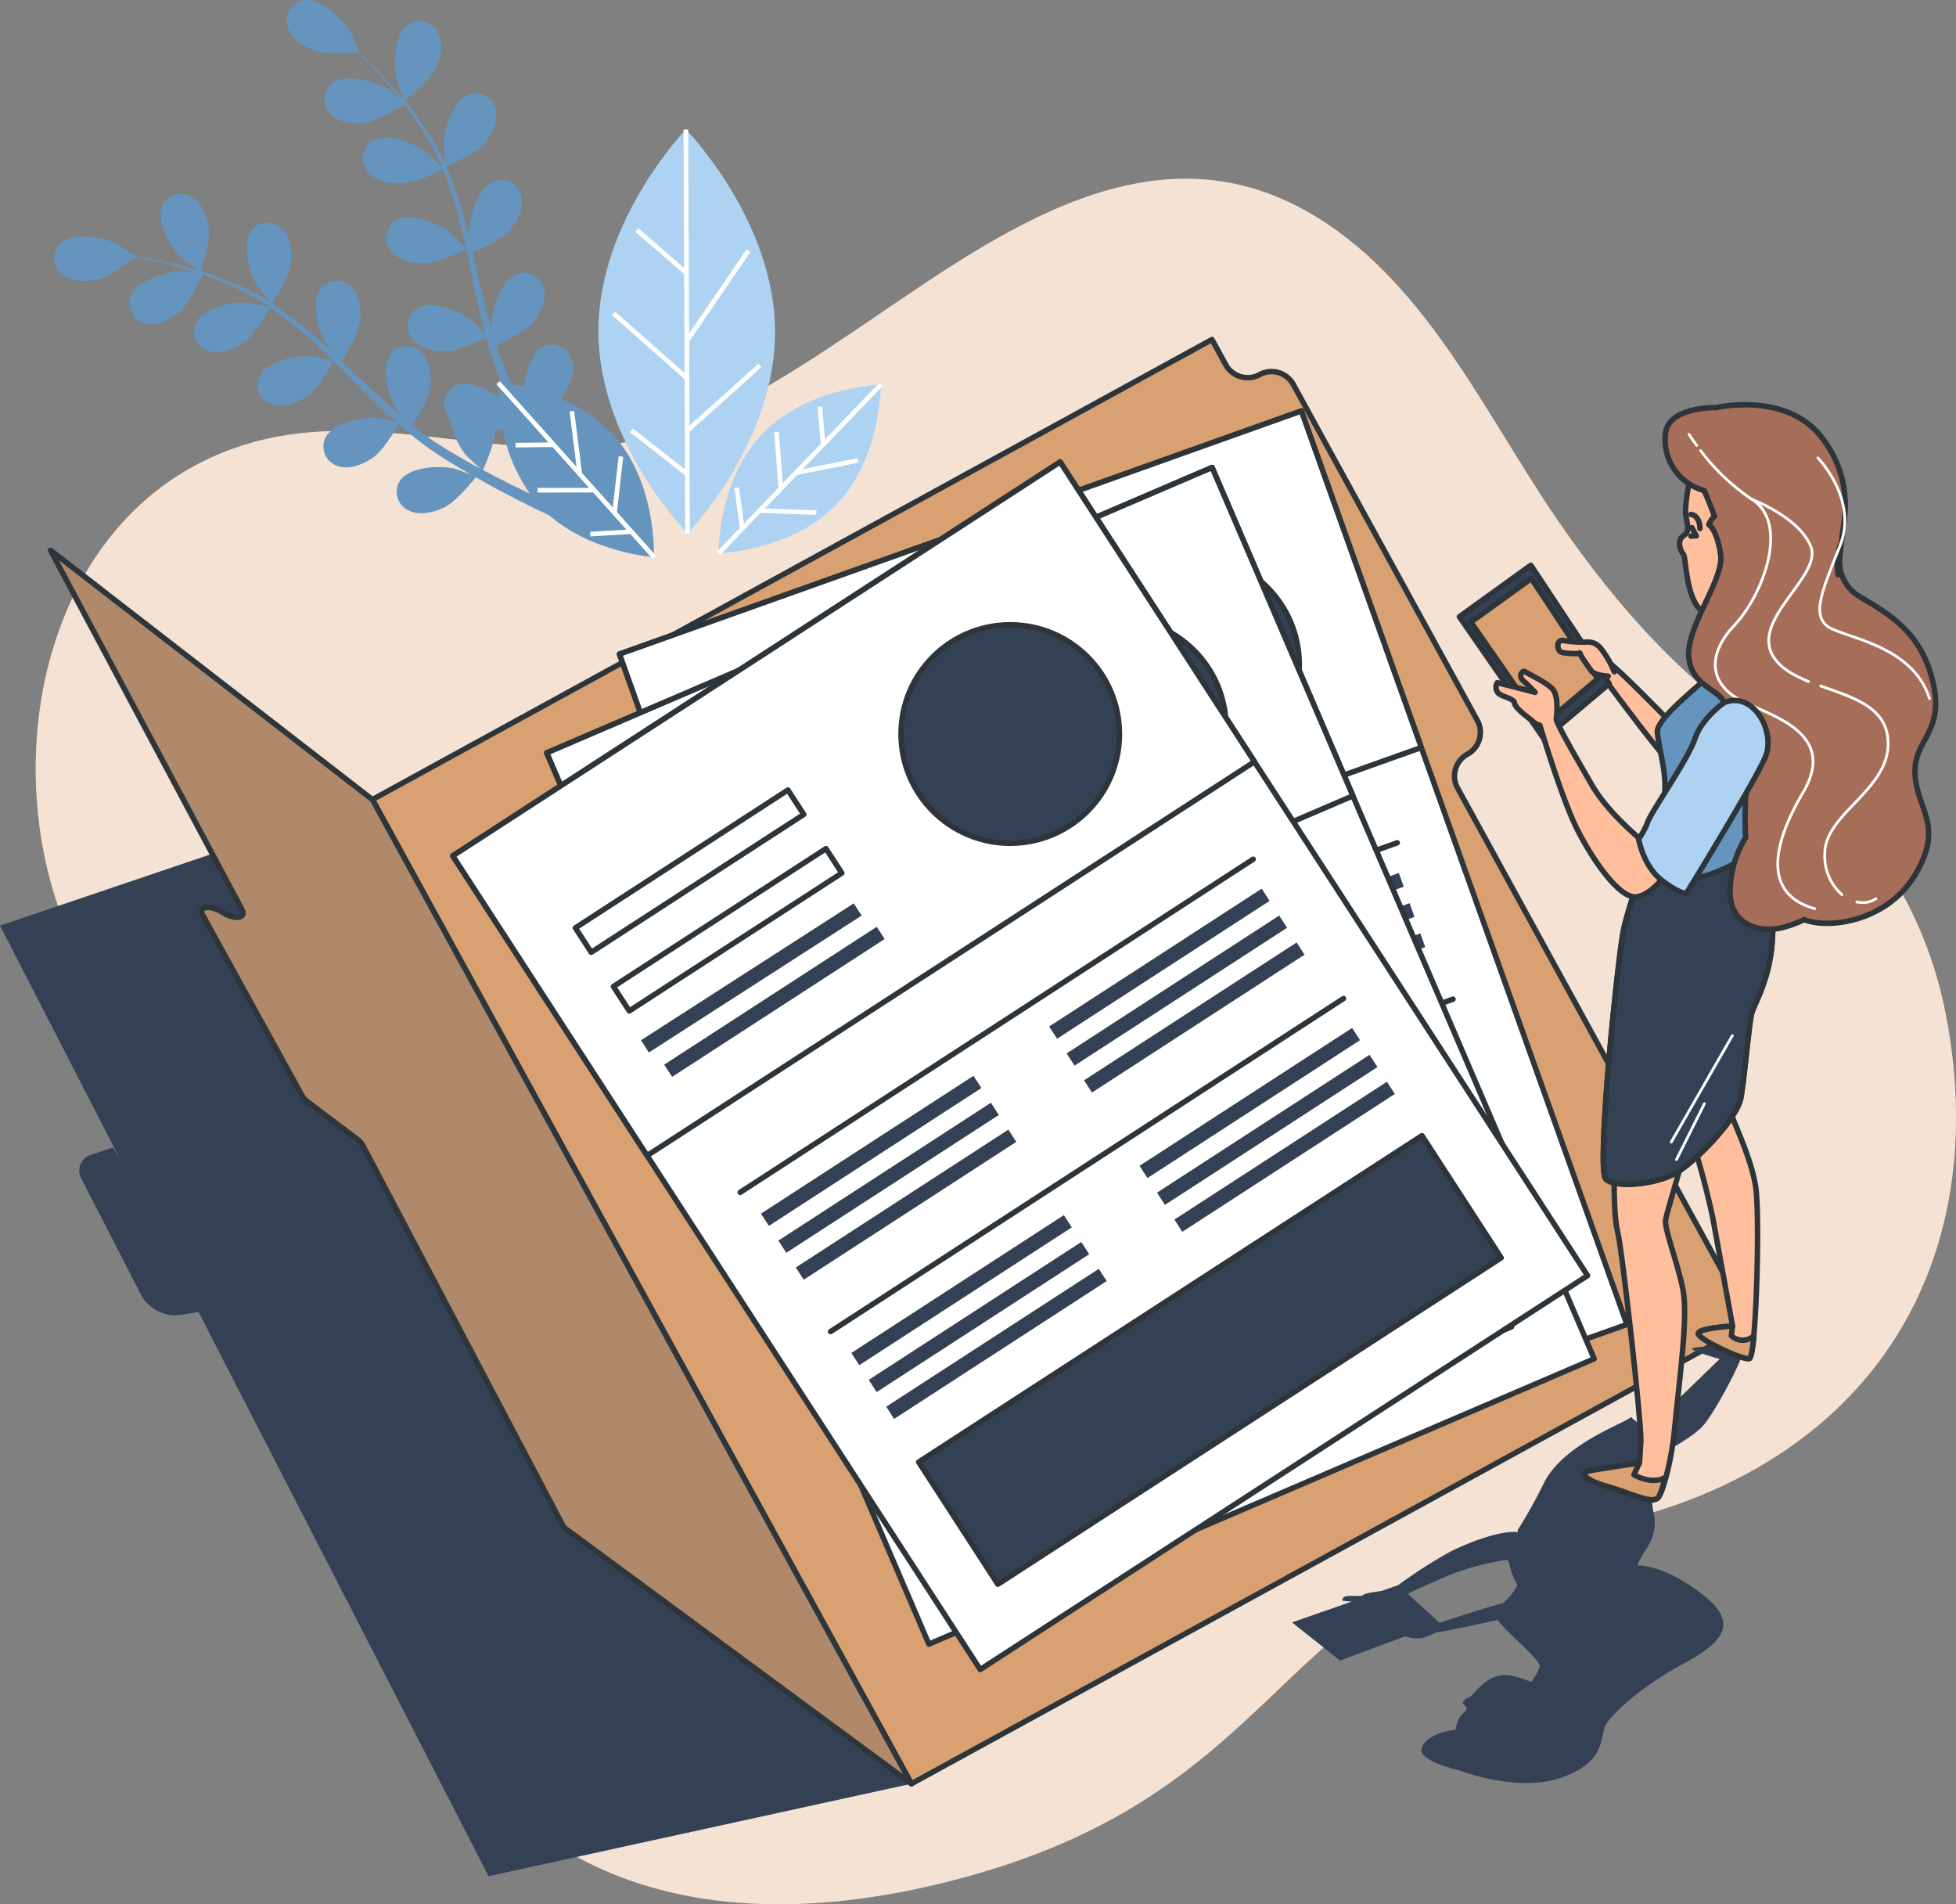 <svg xmlns="http://www.w3.org/2000/svg" width="358.058" height="348.513" viewBox="0 0 358.058 348.513">
  <rect x="0" y="0" width="358.058" height="348.513" fill="#808080" stroke="none"/>
  <g id="Grupo_59417" data-name="Grupo 59417" transform="translate(-63.421 -1204.116)">
    <g id="freepik--background-simple--inject-279" transform="translate(69.956 1236.827)">
      <path id="Trazado_103657" data-name="Trazado 103657" d="M349.252,1305.135c-13.13-19.368-24.024-43.591-45.256-55.562-30.2-17.024-59.223,6.122-83.67,22.458-12.84,8.574-26.509,17.5-42.067,19.99-22.251,3.562-44.85-6.288-66.911-.257-37.279,10.19-47.476,55.5-34.942,87.7,17.4,44.734,56.332,92.782,63.788,129.232s42.249,62.131,101.895,45.563,56.332-54.675,109.351-62.959,78.7-46.391,69.587-94.439c-4.482-23.651-19.012-41.006-37.908-54.94C369.6,1331.984,358.646,1318.986,349.252,1305.135Z" transform="translate(-71.31 -1243.603)" fill="#d9a171"/>
      <g id="Grupo_59416" data-name="Grupo 59416" opacity="0.7">
        <path id="Trazado_103658" data-name="Trazado 103658" d="M349.252,1305.135c-13.13-19.368-24.024-43.591-45.256-55.562-30.2-17.024-59.223,6.122-83.67,22.458-12.84,8.574-26.509,17.5-42.067,19.99-22.251,3.562-44.85-6.288-66.911-.257-37.279,10.19-47.476,55.5-34.942,87.7,17.4,44.734,56.332,92.782,63.788,129.232s42.249,62.131,101.895,45.563,56.332-54.675,109.351-62.959,78.7-46.391,69.587-94.439c-4.482-23.651-19.012-41.006-37.908-54.94C369.6,1331.984,358.646,1318.986,349.252,1305.135Z" transform="translate(-71.31 -1243.603)" fill="#fff"/>
      </g>
    </g>
    <g id="freepik--Plants--inject-279" transform="translate(73.375 1204.116)">
      <path id="Trazado_103659" data-name="Trazado 103659" d="M152.462,1223.359s4.4-3.471,5.526-5.7c.961-1.9,1.657-4.581.663-6.627a3.771,3.771,0,0,0-5.343-1.69c-2.709,1.657-3,7.456-2.311,10.189C151.053,1219.772,152.42,1223.425,152.462,1223.359Z" transform="translate(-88.348 -1204.923)" fill="#6595bf"/>
      <path id="Trazado_103660" data-name="Trazado 103660" d="M102.925,1258.84c.174.166,3.314,2.435,3.314,2.377s1.781-5.318,1.483-7.8c-.249-2.113-1.152-4.739-3.09-5.874a3.777,3.777,0,0,0-5.213,1.167,3.883,3.883,0,0,0-.2.349C97.9,1251.964,100.821,1256.909,102.925,1258.84Z" transform="translate(-79.461 -1211.467)" fill="#6595bf"/>
      <path id="Trazado_103661" data-name="Trazado 103661" d="M211.664,1232.72s-16.1,16.618-16.013,37.055,16.336,36.889,16.336,36.889,16.1-16.618,16-37.03S211.664,1232.72,211.664,1232.72Z" transform="translate(-96.064 -1209.024)" fill="#aed3f2"/>
      <path id="Trazado_103662" data-name="Trazado 103662" d="M168.082,1277.069a6.139,6.139,0,0,0,.588-.737c1.168-1.773,2.17-4.357,1.417-6.478a3.778,3.778,0,0,0-4.743-2.458c-.124.04-.248.086-.368.138-2.187,1.036-3.264,4.54-3.5,7.406-.828-.2-1.657-.356-2.328-.464-.29-.654-.58-1.309-.878-1.963s-.538-1.367-.828-2.055c-.389-1.019-.737-2.087-1.085-3.156,1.276-.572,4.97-2.3,6.362-3.836s2.808-3.976,2.386-6.188a3.773,3.773,0,0,0-4.705-3.065c-3.057.9-4.854,6.371-4.912,9.212a10.021,10.021,0,0,0,.108,1.417c-.307-1.06-.621-2.1-.895-3.181-.787-3.057-1.491-6.2-2.212-9.336-.149-.655-.307-1.309-.464-1.964,1.077-.472,5.111-2.319,6.561-3.918s2.8-3.976,2.378-6.188a3.761,3.761,0,0,0-4.282-3.155,3.689,3.689,0,0,0-.423.089c-3.049.9-4.846,6.37-4.912,9.212,0,.108.058.828.133,1.657-.414-1.707-.828-3.4-1.334-5.062a66.376,66.376,0,0,0-3.007-8.384c.381-.166,5.153-2.228,6.76-4.01,1.425-1.582,2.808-3.985,2.386-6.2a3.777,3.777,0,0,0-4.317-3.147,3.887,3.887,0,0,0-.389.082c-3.057.911-4.854,6.37-4.912,9.22,0,.2.232,2.8.348,3.728v-.1a49.474,49.474,0,0,0-4.382-7.572,66.676,66.676,0,0,0-4.838-6.139c-1.582-1.831-3.148-3.4-4.548-4.788-.754-.746-1.466-1.408-2.137-2.021h.066c.058,0-1.491-3.554-1.607-3.769-1.433-2.485-5.642-6.387-8.756-5.708a3.78,3.78,0,0,0-2.643,4.97c.7,2.137,3.065,3.587,5.078,4.275s6.561.373,7.671.273c.688.646,1.408,1.35,2.187,2.146,1.359,1.417,2.883,3.015,4.424,4.871.414.5.828,1.044,1.251,1.566-.886-.737-2.121-1.723-2.253-1.806-2.4-1.533-7.944-3.073-10.4-1.036a3.777,3.777,0,0,0-.058,5.617c1.6,1.574,4.366,1.765,6.47,1.458s6.122-2.775,6.967-3.314c.911,1.176,1.822,2.4,2.692,3.736a48.443,48.443,0,0,1,4.142,7.563c.066.157.116.323.174.472-.373-.439-2.609-2.7-2.792-2.842-2.22-1.781-7.555-3.918-10.214-2.162a3.769,3.769,0,0,0-.935,5.248,3.892,3.892,0,0,0,.256.327c1.417,1.74,4.142,2.237,6.271,2.154,2.485-.083,7.273-2.485,7.456-2.609a65.568,65.568,0,0,1,2.725,8.177c.547,2.054,1.019,4.142,1.475,6.279-.5-.563-2.585-2.659-2.75-2.8-2.22-1.781-7.555-3.918-10.223-2.162a3.781,3.781,0,0,0-.679,5.575c1.425,1.74,4.142,2.237,6.279,2.154,2.386-.083,7.025-2.394,7.456-2.593.207.961.414,1.922.613,2.891.654,3.148,1.292,6.313,2.013,9.411.257,1.077.538,2.129.828,3.181-.779-.828-2.228-2.278-2.361-2.386-2.22-1.789-7.563-3.927-10.223-2.17a3.769,3.769,0,0,0-.935,5.248,3.878,3.878,0,0,0,.256.327c1.417,1.748,4.142,2.237,6.271,2.162s6.072-1.938,7.174-2.485c.489,1.748,1,3.471,1.6,5.145.273.712.5,1.458.828,2.129l.456,1.069-.621-.058s0,1,.058,2.618c-2.344-1.657-5.724-3.107-7.92-2.1a3.778,3.778,0,0,0-1.712,5.061,3.985,3.985,0,0,0,.2.349,4.418,4.418,0,0,0,.489.671,14.661,14.661,0,0,0,3.032,6.751c.116.133,1.707,1.607,2.543,2.336-.828-.431-1.607-.828-2.436-1.334-1.193-.663-2.436-1.4-3.645-2.112l-1.93-1.234c-.638-.389-1.2-.828-1.814-1.259-.886-.638-1.765-1.334-2.643-2.038.746-1.176,2.883-4.664,3.2-6.7s.141-4.871-1.433-6.478a3.778,3.778,0,0,0-5.335-.282,3.939,3.939,0,0,0-.282.282c-2.046,2.485-.53,7.994.986,10.4.05.075.422.555.828,1.11-.828-.7-1.657-1.408-2.485-2.154-2.336-2.121-4.656-4.349-6.992-6.569l-1.425-1.35c.638-.986,2.982-4.747,3.314-6.876s.141-4.871-1.425-6.487a3.777,3.777,0,0,0-5.335-.282,3.965,3.965,0,0,0-.282.282c-2.046,2.485-.53,7.986.986,10.4.05.091.5.654,1,1.284-1.284-1.185-2.576-2.361-3.9-3.479a66.448,66.448,0,0,0-7.133-5.335c.224-.348,3.065-4.705,3.43-7.075.315-2.1.141-4.871-1.433-6.478a3.769,3.769,0,0,0-5.323-.286,3.887,3.887,0,0,0-.286.286c-2.054,2.485-.538,7.994.978,10.4.108.166,1.748,2.212,2.353,2.916l-.091-.058a48.864,48.864,0,0,0-7.828-3.9A67.766,67.766,0,0,0,99.589,1253c-2.336-.654-4.507-1.1-6.428-1.491-1.052-.2-2-.356-2.908-.505h.058c.041,0-3.206-2.146-3.43-2.253-2.543-1.267-8.218-2.212-10.446.066a3.78,3.78,0,0,0,.53,5.592c1.765,1.4,4.531,1.3,6.627.771s5.675-3.314,6.544-4.01c.928.166,1.922.356,3.015.588,1.914.422,4.068.92,6.37,1.657.621.19,1.276.414,1.914.613-1.152-.116-2.725-.265-2.883-.265-2.841.058-8.284,1.823-9.237,4.879a3.761,3.761,0,0,0,2.628,4.624,3.7,3.7,0,0,0,.413.089c2.212.431,4.623-.936,6.2-2.353s3.57-5.691,3.985-6.627a44.231,44.231,0,0,1,4.3,1.657,48.829,48.829,0,0,1,7.646,4.018c.141.091.273.207.414.3-.555-.157-3.67-.828-3.894-.828-2.833-.265-8.466.895-9.717,3.827a3.761,3.761,0,0,0,2.1,4.888,3.652,3.652,0,0,0,.389.132c2.154.671,4.7-.422,6.428-1.657,2-1.425,4.672-6.122,4.772-6.3a65.975,65.975,0,0,1,6.785,5.318c1.591,1.417,3.148,2.908,4.7,4.424-.729-.191-3.62-.828-3.836-.828-2.833-.265-8.466.895-9.717,3.827a3.778,3.778,0,0,0,2.118,4.9,3.625,3.625,0,0,0,.367.124c2.154.671,4.7-.422,6.428-1.657,1.947-1.392,4.531-5.873,4.755-6.255l2.1,2.071c2.278,2.27,4.556,4.556,6.876,6.743.828.754,1.657,1.475,2.436,2.2-1.1-.249-3.115-.671-3.314-.688-2.841-.257-8.466.9-9.726,3.836a3.769,3.769,0,0,0,2.112,4.894c.122.048.247.09.373.126,2.146.671,4.7-.422,6.428-1.657s3.993-4.97,4.614-6.023c1.367,1.185,2.75,2.336,4.142,3.4.621.447,1.226.944,1.847,1.342l1.831,1.226c1.276.828,2.485,1.532,3.678,2.237.6.365,1.185.688,1.781,1.036-1.077-.422-2.792-1.06-2.957-1.1-2.759-.688-8.508-.4-10.189,2.311a3.77,3.77,0,0,0,1.356,5.155,3.944,3.944,0,0,0,.367.188c2.021.994,4.705.3,6.627-.663,2.088-1.06,5.236-4.97,5.617-5.434,1.466.828,2.9,1.657,4.25,2.353,3.612,1.938,6.768,3.479,9.212,4.623,7.953,6.876,19.145,7.638,19.145,7.638s.588-13.4-7.3-22.226A27.625,27.625,0,0,0,168.082,1277.069Zm-14.191,13.064c.249-.547,2.154-4.8,2.286-7.207.439-.083.886-.174,1.317-.273a30.971,30.971,0,0,0,4.97,11.8c-1.45-.688-3.015-1.45-4.672-2.295Q155.879,1291.219,153.891,1290.133Z" transform="translate(-75.437 -1204.116)" fill="#6595bf"/>
      <path id="Trazado_103663" data-name="Trazado 103663" d="M251.9,1289.08s-13.412.414-21.622,8.939-8.1,21.945-8.1,21.945,13.412-.414,21.613-8.939S251.9,1289.08,251.9,1289.08Z" transform="translate(-100.617 -1218.694)" fill="#aed3f2"/>
      <path id="Trazado_103664" data-name="Trazado 103664" d="M212.849,1288.05l13.172-11.838-.563-.63-12.617,11.341-.066-15.525.075.05,11.134-16.287-.7-.48-10.513,15.375-.166-37.337h-.845l.108,25.349-8.384-7.257-.547.638,8.939,7.738.075,18.126-12.708-11.25-.555.638,13.271,11.739.066,16.5-9.552-7.5-.514.671,10.074,7.9.05,10.62h.845l-.083-18.59Z" transform="translate(-96.586 -1209.024)" fill="#fff"/>
      <path id="Trazado_103665" data-name="Trazado 103665" d="M196.322,1302.161l-.837-.1-1.06,9.378-5.658-6.321h.017l-1.441-11.349-.837.108,1.284,10.148-14.058-15.715-.63.563,9.543,10.662-6.039.074.008.845,6.776-.083,6.685,7.481-9.444.008v.845l10.2-.008,6.081,6.793-6.66.406.058.837,7.323-.439,4.051,4.531.63-.563-7.133-7.978Z" transform="translate(-92.195 -1218.562)" fill="#fff"/>
      <path id="Trazado_103666" data-name="Trazado 103666" d="M236.507,1305.572l11.217-2.27-.174-.828-10.024,2.03,14.613-15.185-.6-.588-9.916,10.306-.53-6.014-.837.074.588,6.752-6.959,7.224-.712-9.419-.845.066.77,10.173-6.321,6.569-.895-6.611-.845.108.994,7.282-4.217,4.374.6.58,7.423-7.7,10.181.389.033-.845-9.427-.356,5.882-6.114Z" transform="translate(-100.553 -1218.634)" fill="#fff"/>
    </g>
    <g id="freepik--Document--inject-279" transform="translate(63.421 1266.259)">
      <path id="Trazado_103667" data-name="Trazado 103667" d="M230.255,1560.882,131.591,1380.76l-68.17,23.071,22.11,42.995-1.4-2.4-4.142,1.375a3.018,3.018,0,0,0-1.723,4.241l10.9,21.2a7.174,7.174,0,0,0,7.572,3.8l3.024-.505,53.1,103.262Z" transform="translate(-63.421 -1296.568)" fill="#344154"/>
      <path id="Trazado_103668" data-name="Trazado 103668" d="M308.113,1285.55h0a4.565,4.565,0,0,1-6.188-1.806l-2.527-4.614-153.687,84.192,98.664,180.122,153.7-84.183L344.356,1361.2a4.557,4.557,0,0,1,1.806-6.18h0a4.557,4.557,0,0,0,1.808-6.185l0,0-33.675-61.476A4.556,4.556,0,0,0,308.113,1285.55Z" transform="translate(-77.541 -1279.13)" fill="#d9a171" stroke="#2e353a" stroke-linecap="round" stroke-linejoin="round" stroke-width="1"/>
      <rect id="Rectángulo_5560" data-name="Rectángulo 5560" width="132.513" height="177.487" transform="translate(113.398 57.561) rotate(-19.62)" fill="#fff" stroke="#2e353a" stroke-linecap="round" stroke-linejoin="round" stroke-width="1"/>
      <rect id="Rectángulo_5561" data-name="Rectángulo 5561" width="132.513" height="65.387" transform="translate(113.405 57.567) rotate(-19.62)" fill="#fff" stroke="#2e353a" stroke-linecap="round" stroke-linejoin="round" stroke-width="1"/>
      <circle id="Elipse_4030" data-name="Elipse 4030" cx="19.99" cy="19.99" r="19.99" transform="translate(197.86 39.482)" fill="#344154" stroke="#2e353a" stroke-linecap="round" stroke-linejoin="round" stroke-width="1"/>
      <path id="Trazado_103669" data-name="Trazado 103669" d="M330.857,1369.136a19.947,19.947,0,0,0,12.07-11.987c-3.471-7.771-11.954-11.821-19.592-9.113s-11.639,11.233-9.411,19.443A19.958,19.958,0,0,0,330.857,1369.136Z" transform="translate(-106.299 -1290.809)" fill="#fff" stroke="#2e353a" stroke-linecap="round" stroke-linejoin="round" stroke-width="1"/>
      <circle id="Elipse_4031" data-name="Elipse 4031" cx="10.131" cy="10.131" r="10.131" transform="matrix(0.749, -0.662, 0.662, 0.749, 202.21, 54.875)" fill="#fff" stroke="#2e353a" stroke-linecap="round" stroke-linejoin="round" stroke-width="1"/>
      <rect id="Rectángulo_5562" data-name="Rectángulo 5562" width="46.375" height="5.327" transform="translate(132.195 75.576) rotate(-19.62)" fill="#fff" stroke="#2e353a" stroke-linecap="round" stroke-linejoin="round" stroke-width="1"/>
      <rect id="Rectángulo_5563" data-name="Rectángulo 5563" width="46.375" height="5.327" transform="translate(136.498 87.632) rotate(-19.62)" fill="#fff" stroke="#2e353a" stroke-linecap="round" stroke-linejoin="round" stroke-width="1"/>
      <rect id="Rectángulo_5564" data-name="Rectángulo 5564" width="46.375" height="2.667" transform="translate(140.069 97.665) rotate(-19.62)" fill="#344154"/>
      <rect id="Rectángulo_5565" data-name="Rectángulo 5565" width="46.375" height="2.667" transform="translate(142.218 103.694) rotate(-19.62)" fill="#344154"/>
      <rect id="Rectángulo_5566" data-name="Rectángulo 5566" width="46.375" height="2.667" transform="translate(153.136 134.322) rotate(-19.62)" fill="#344154"/>
      <rect id="Rectángulo_5567" data-name="Rectángulo 5567" width="46.375" height="2.667" transform="translate(155.101 139.85) rotate(-19.62)" fill="#344154"/>
      <rect id="Rectángulo_5568" data-name="Rectángulo 5568" width="46.375" height="2.667" transform="translate(157.073 145.37) rotate(-19.62)" fill="#344154"/>
      <rect id="Rectángulo_5569" data-name="Rectángulo 5569" width="46.375" height="2.667" transform="translate(212.382 113.199) rotate(-19.62)" fill="#344154"/>
      <rect id="Rectángulo_5570" data-name="Rectángulo 5570" width="46.375" height="2.667" transform="translate(214.355 118.727) rotate(-19.62)" fill="#344154"/>
      <rect id="Rectángulo_5571" data-name="Rectángulo 5571" width="46.375" height="2.667" transform="translate(216.32 124.25) rotate(-19.62)" fill="#344154"/>
      <line id="Línea_248" data-name="Línea 248" y1="37.577" x2="105.449" transform="translate(150.332 92.103)" fill="none" stroke="#2e353a" stroke-linecap="round" stroke-linejoin="round" stroke-width="1"/>
      <rect id="Rectángulo_5572" data-name="Rectángulo 5572" width="46.375" height="2.667" transform="translate(163.339 162.941) rotate(-19.62)" fill="#344154"/>
      <rect id="Rectángulo_5573" data-name="Rectángulo 5573" width="46.375" height="2.667" transform="translate(165.304 168.472) rotate(-19.62)" fill="#344154"/>
      <rect id="Rectángulo_5574" data-name="Rectángulo 5574" width="46.375" height="2.667" transform="translate(167.277 173.993) rotate(-19.62)" fill="#344154"/>
      <rect id="Rectángulo_5575" data-name="Rectángulo 5575" width="46.375" height="2.667" transform="translate(222.585 141.821) rotate(-19.62)" fill="#344154"/>
      <rect id="Rectángulo_5576" data-name="Rectángulo 5576" width="46.375" height="2.667" transform="translate(224.558 147.349) rotate(-19.62)" fill="#344154"/>
      <rect id="Rectángulo_5577" data-name="Rectángulo 5577" width="46.375" height="2.667" transform="translate(226.523 152.872) rotate(-19.62)" fill="#344154"/>
      <line id="Línea_249" data-name="Línea 249" y1="37.577" x2="105.449" transform="translate(160.53 120.725)" fill="none" stroke="#2e353a" stroke-linecap="round" stroke-linejoin="round" stroke-width="1"/>
      <rect id="Rectángulo_5578" data-name="Rectángulo 5578" width="109.814" height="26.65" transform="translate(170.703 185.211) rotate(-19.62)" fill="#344154" stroke="#2e353a" stroke-linecap="round" stroke-linejoin="round" stroke-width="1"/>
      <rect id="Rectángulo_5579" data-name="Rectángulo 5579" width="132.513" height="177.487" transform="translate(100.091 75.637) rotate(-23.21)" fill="#fff" stroke="#2e353a" stroke-linecap="round" stroke-linejoin="round" stroke-width="1"/>
      <rect id="Rectángulo_5580" data-name="Rectángulo 5580" width="132.513" height="65.387" transform="translate(100.098 75.64) rotate(-23.21)" fill="#fff" stroke="#2e353a" stroke-linecap="round" stroke-linejoin="round" stroke-width="1"/>
      <circle id="Elipse_4032" data-name="Elipse 4032" cx="19.99" cy="19.99" r="19.99" transform="translate(184.459 51.033)" fill="#344154" stroke="#2e353a" stroke-linecap="round" stroke-linejoin="round" stroke-width="1"/>
      <path id="Trazado_103670" data-name="Trazado 103670" d="M316.017,1382.543a19.948,19.948,0,0,0,11.291-12.724c-3.943-7.53-12.666-11.051-20.114-7.853s-10.91,11.938-8.176,19.99A19.964,19.964,0,0,0,316.017,1382.543Z" transform="translate(-103.687 -1293.141)" fill="#fff" stroke="#2e353a" stroke-linecap="round" stroke-linejoin="round" stroke-width="1"/>
      <circle id="Elipse_4033" data-name="Elipse 4033" cx="10.131" cy="10.131" r="10.131" transform="matrix(0.731, -0.682, 0.682, 0.731, 188.562, 66.865)" fill="#fff" stroke="#2e353a" stroke-linecap="round" stroke-linejoin="round" stroke-width="1"/>
      <rect id="Rectángulo_5581" data-name="Rectángulo 5581" width="46.375" height="5.327" transform="translate(119.976 92.446) rotate(-23.21)" fill="#fff" stroke="#2e353a" stroke-linecap="round" stroke-linejoin="round" stroke-width="1"/>
      <rect id="Rectángulo_5582" data-name="Rectángulo 5582" width="46.375" height="5.327" transform="translate(125.02 104.202) rotate(-23.21)" fill="#fff" stroke="#2e353a" stroke-linecap="round" stroke-linejoin="round" stroke-width="1"/>
      <rect id="Rectángulo_5583" data-name="Rectángulo 5583" width="46.375" height="2.667" transform="translate(129.224 113.996) rotate(-23.21)" fill="#344154"/>
      <rect id="Rectángulo_5584" data-name="Rectángulo 5584" width="46.375" height="2.667" transform="translate(131.744 119.876) rotate(-23.21)" fill="#344154"/>
      <rect id="Rectángulo_5585" data-name="Rectángulo 5585" width="46.375" height="2.667" transform="translate(144.562 149.76) rotate(-23.21)" fill="#344154"/>
      <rect id="Rectángulo_5586" data-name="Rectángulo 5586" width="46.375" height="2.667" transform="translate(146.873 155.147) rotate(-23.21)" fill="#344154"/>
      <rect id="Rectángulo_5587" data-name="Rectángulo 5587" width="46.375" height="2.667" transform="translate(149.177 160.547) rotate(-23.21)" fill="#344154"/>
      <rect id="Rectángulo_5588" data-name="Rectángulo 5588" width="46.375" height="2.667" transform="translate(202.365 124.982) rotate(-23.21)" fill="#344154"/>
      <rect id="Rectángulo_5589" data-name="Rectángulo 5589" width="46.375" height="2.667" transform="translate(204.672 130.362) rotate(-23.21)" fill="#344154"/>
      <rect id="Rectángulo_5590" data-name="Rectángulo 5590" width="46.375" height="2.667" transform="translate(206.992 135.758) rotate(-23.21)" fill="#344154"/>
      <line id="Línea_250" data-name="Línea 250" y1="44.113" x2="102.889" transform="translate(141.468 101.191)" fill="none" stroke="#2e353a" stroke-linecap="round" stroke-linejoin="round" stroke-width="1"/>
      <rect id="Rectángulo_5591" data-name="Rectángulo 5591" width="46.375" height="2.667" transform="translate(156.533 177.691) rotate(-23.21)" fill="#344154"/>
      <rect id="Rectángulo_5592" data-name="Rectángulo 5592" width="46.375" height="2.667" transform="translate(158.849 183.071) rotate(-23.21)" fill="#344154"/>
      <rect id="Rectángulo_5593" data-name="Rectángulo 5593" width="46.375" height="2.667" transform="translate(161.16 188.467) rotate(-23.21)" fill="#344154"/>
      <rect id="Rectángulo_5594" data-name="Rectángulo 5594" width="46.375" height="2.667" transform="translate(214.347 152.902) rotate(-23.21)" fill="#344154"/>
      <rect id="Rectángulo_5595" data-name="Rectángulo 5595" width="46.375" height="2.667" transform="translate(216.655 158.282) rotate(-23.21)" fill="#344154"/>
      <rect id="Rectángulo_5596" data-name="Rectángulo 5596" width="46.375" height="2.667" transform="translate(218.959 163.681) rotate(-23.21)" fill="#344154"/>
      <line id="Línea_251" data-name="Línea 251" y1="44.113" x2="102.889" transform="translate(153.439 129.116)" fill="none" stroke="#2e353a" stroke-linecap="round" stroke-linejoin="round" stroke-width="1"/>
      <rect id="Rectángulo_5597" data-name="Rectángulo 5597" width="109.814" height="26.65" transform="translate(165.28 199.453) rotate(-23.21)" fill="#344154" stroke="#2e353a" stroke-linecap="round" stroke-linejoin="round" stroke-width="1"/>
      <rect id="Rectángulo_5598" data-name="Rectángulo 5598" width="132.513" height="177.487" transform="matrix(0.839, -0.544, 0.544, 0.839, 82.882, 94.487)" fill="#fff" stroke="#2e353a" stroke-linecap="round" stroke-linejoin="round" stroke-width="1"/>
      <rect id="Rectángulo_5599" data-name="Rectángulo 5599" width="132.513" height="65.387" transform="matrix(0.839, -0.544, 0.544, 0.839, 82.887, 94.494)" fill="#fff" stroke="#2e353a" stroke-linecap="round" stroke-linejoin="round" stroke-width="1"/>
      <circle id="Elipse_4034" data-name="Elipse 4034" cx="19.99" cy="19.99" r="19.99" transform="translate(164.94 52.204)" fill="#344154" stroke="#2e353a" stroke-linecap="round" stroke-linejoin="round" stroke-width="1"/>
      <rect id="Rectángulo_5600" data-name="Rectángulo 5600" width="46.375" height="5.327" transform="matrix(0.839, -0.544, 0.544, 0.839, 105.328, 107.672)" fill="#fff" stroke="#2e353a" stroke-linecap="round" stroke-linejoin="round" stroke-width="1"/>
      <rect id="Rectángulo_5601" data-name="Rectángulo 5601" width="46.375" height="5.327" transform="matrix(0.839, -0.544, 0.544, 0.839, 112.291, 118.402)" fill="#fff" stroke="#2e353a" stroke-linecap="round" stroke-linejoin="round" stroke-width="1"/>
      <rect id="Rectángulo_5602" data-name="Rectángulo 5602" width="46.31" height="2.664" transform="matrix(0.841, -0.541, 0.541, 0.841, 117.343, 128.237)" fill="#344154"/>
      <rect id="Rectángulo_5603" data-name="Rectángulo 5603" width="46.375" height="2.667" transform="matrix(0.839, -0.544, 0.544, 0.839, 121.584, 132.704)" fill="#344154"/>
      <rect id="Rectángulo_5604" data-name="Rectángulo 5604" width="46.375" height="2.667" transform="matrix(0.839, -0.544, 0.544, 0.839, 139.294, 159.976)" fill="#344154"/>
      <rect id="Rectángulo_5605" data-name="Rectángulo 5605" width="46.375" height="2.667" transform="matrix(0.839, -0.544, 0.544, 0.839, 142.486, 164.902)" fill="#344154"/>
      <rect id="Rectángulo_5606" data-name="Rectángulo 5606" width="46.375" height="2.667" transform="matrix(0.839, -0.544, 0.544, 0.839, 145.678, 169.827)" fill="#344154"/>
      <rect id="Rectángulo_5607" data-name="Rectángulo 5607" width="46.375" height="2.667" transform="matrix(0.839, -0.544, 0.544, 0.839, 192.054, 125.724)" fill="#344154"/>
      <rect id="Rectángulo_5608" data-name="Rectángulo 5608" width="46.375" height="2.667" transform="matrix(0.839, -0.544, 0.544, 0.839, 195.253, 130.645)" fill="#344154"/>
      <rect id="Rectángulo_5609" data-name="Rectángulo 5609" width="46.375" height="2.667" transform="matrix(0.839, -0.544, 0.544, 0.839, 198.445, 135.571)" fill="#344154"/>
      <line id="Línea_252" data-name="Línea 252" y1="60.963" x2="93.892" transform="translate(135.504 95.11)" fill="none" stroke="#2e353a" stroke-linecap="round" stroke-linejoin="round" stroke-width="1"/>
      <rect id="Rectángulo_5610" data-name="Rectángulo 5610" width="46.375" height="2.667" transform="matrix(0.839, -0.544, 0.544, 0.839, 155.841, 185.471)" fill="#344154"/>
      <rect id="Rectángulo_5611" data-name="Rectángulo 5611" width="46.375" height="2.667" transform="matrix(0.839, -0.544, 0.544, 0.839, 159.028, 190.389)" fill="#344154"/>
      <rect id="Rectángulo_5612" data-name="Rectángulo 5612" width="46.375" height="2.667" transform="matrix(0.839, -0.544, 0.544, 0.839, 162.228, 195.302)" fill="#344154"/>
      <rect id="Rectángulo_5613" data-name="Rectángulo 5613" width="46.375" height="2.667" transform="matrix(0.839, -0.544, 0.544, 0.839, 208.6, 151.219)" fill="#344154"/>
      <rect id="Rectángulo_5614" data-name="Rectángulo 5614" width="46.375" height="2.667" transform="matrix(0.839, -0.544, 0.544, 0.839, 211.795, 156.133)" fill="#344154"/>
      <rect id="Rectángulo_5615" data-name="Rectángulo 5615" width="46.375" height="2.667" transform="matrix(0.839, -0.544, 0.544, 0.839, 214.979, 161.059)" fill="#344154"/>
      <line id="Línea_253" data-name="Línea 253" y1="60.955" x2="93.892" transform="translate(152.047 120.6)" fill="none" stroke="#2e353a" stroke-linecap="round" stroke-linejoin="round" stroke-width="1"/>
      <rect id="Rectángulo_5616" data-name="Rectángulo 5616" width="109.814" height="26.65" transform="matrix(0.839, -0.544, 0.544, 0.839, 168.168, 205.435)" fill="#344154" stroke="#2e353a" stroke-linecap="round" stroke-linejoin="round" stroke-width="1"/>
      <path id="Trazado_103671" data-name="Trazado 103671" d="M133.508,1371.313,74.591,1325.7l35.058,65.768c.828,1.591-1.367,1.889-3.6.481h0c-2.262-1.417-4.49-1.1-3.6.505l18.184,33.054a4.136,4.136,0,0,0,1.118,1.2l8.881,6.694a3.953,3.953,0,0,1,1.135,1.234l36.79,69.877,63.63,46.921Z" transform="translate(-65.338 -1287.121)" fill="#d9a171" stroke="#2e353a" stroke-linecap="round" stroke-linejoin="round" stroke-width="1"/>
      <path id="Trazado_103672" data-name="Trazado 103672" d="M133.508,1371.313,74.591,1325.7l35.058,65.768c.828,1.591-1.367,1.889-3.6.481h0c-2.262-1.417-4.49-1.1-3.6.505l18.184,33.054a4.136,4.136,0,0,0,1.118,1.2l8.881,6.694a3.953,3.953,0,0,1,1.135,1.234l36.79,69.877,63.63,46.921Z" transform="translate(-65.338 -1287.121)" fill="#344154" stroke="#2e353a" stroke-linecap="round" stroke-linejoin="round" stroke-width="1" opacity="0.25" style="isolation: isolate"/>
    </g>
    <g id="freepik--Character--inject-279" transform="translate(299.925 1278.195)">
      <path id="Trazado_103673" data-name="Trazado 103673" d="M431.529,1501.9a.124.124,0,0,0-.066-.066c-.969-.423-9.113-.348-9.328.133,0,.058.041.132.166.215a3.587,3.587,0,0,0,.547.282c.232.1.514.207.828.315s.613.215.936.315l1.383.431.729.215.48.133-8.433,8.16a63.9,63.9,0,0,1-5.526,4.507l-.381-.381a18.514,18.514,0,0,0-1.748-1.491v-.215a18.145,18.145,0,0,1-2.228,1.209c-2.883,1.45-10.968,5.078-13.851,10.894a90.8,90.8,0,0,1-4.8,8.6v.381H390c-2.792-.24-8.11,1.615-12.02,3.546a88.066,88.066,0,0,0-9.626,6.172h0l-3.032,1.069c-1.1.157-3.123.414-3.4.754s-2.245,0-3.115.216-.621.828-.621.828l1.657.157-10.927,3.8,8.789,6.975,11.921-4.424.638.157a5.1,5.1,0,0,0,3.827-.34,12.629,12.629,0,0,0,1.234-.539c2.2-.29,8.905-1.764,11.233-2.278,1.748,2.369,6.735,6.354,7.588,8.077a1.892,1.892,0,0,1,.1.282v.066a.451.451,0,0,1,0,.215,12.346,12.346,0,0,1-1.533,2.709,22.3,22.3,0,0,0-3.5-1.118c-4.531-1.044-7.008,3.662-7.8,3.894s-1.748.928-.828,1.59-.472,1.276-1.035,2.17a7.612,7.612,0,0,0-.7,2.245c-2.991.257-5.55,1.491-6.213,3.314-.828,2.328,6.718,4.034,6.718,4.034s10.446,4.084,18.416,1.524,7.663-6.826,8.284-9.113,7.124-7.911,14.423-11.83,10.471-7.456,3.529-12.766c-4.556-3.488-8.566-5.161-11.871-5.293h0c.083-.2.174-.4.265-.588l.166-.365c.1-.207.215-.406.323-.613l.166-.3c.174-.3.356-.588.555-.878a10.24,10.24,0,0,0,.9-1.558,8.284,8.284,0,0,0,.6-5.409,6.753,6.753,0,0,1-.232-1.607c.166-1.085,1.972-5.351,2.436-7.249a1.522,1.522,0,0,0,0-.4,4.206,4.206,0,0,0-.5-1.524c1.864-1.11,5.617-3.131,7.34-5.045s5.492-8.731,6.9-12.227h0c.058-.141.108-.282.157-.414h0c.05-.124.091-.257.133-.373h0q.05-.174.1-.323v-.042a1.216,1.216,0,0,1,.066-.248.071.071,0,0,1,0-.042v-.257a.707.707,0,0,0,0-.133v-.066S431.537,1501.924,431.529,1501.9Zm-44.014,46.631c-2.56.712-8.458,2.576-11.6,3.62l-5.8-5.31c1.408-.729,4.531-2.088,8.077-3.612a49.11,49.11,0,0,1,10.173-2.61,4.957,4.957,0,0,1,.555,1.715,19.625,19.625,0,0,0,1.243,2.982A10.778,10.778,0,0,1,387.515,1548.53Z" transform="translate(-348.911 -1329.232)" fill="#344154"/>
      <path id="Trazado_103674" data-name="Trazado 103674" d="M436.661,1451.9a155.8,155.8,0,0,1,4.349,16.088c1.168,6.4,3.612,19.733,3.612,19.733s-6.147.348-6.255,1.35,8.11,4.97,9.336,4.581,1.93-25.4,1.193-31.082-4.664-13.255-4.97-14.961-.978-5.029-.978-5.029Z" transform="translate(-363.968 -1319.112)" fill="#ffbf9d" stroke="#2e353a" stroke-linecap="round" stroke-linejoin="round" stroke-width="1"/>
      <path id="Trazado_103675" data-name="Trazado 103675" d="M448.055,1503c.307-.091.58-1.657.828-4.142a3.079,3.079,0,0,1-4.142,0l.224-1.773s-6.147.348-6.255,1.35S446.829,1503.386,448.055,1503Z" transform="translate(-364.319 -1328.465)" fill="#d9a171" stroke="#2e353a" stroke-linecap="round" stroke-linejoin="round" stroke-width="1"/>
      <path id="Trazado_103676" data-name="Trazado 103676" d="M429.581,1361.112s-9.759-10.057-11.208-10.769-1.955.828-1.541,1.7,10.339,14.025,12.02,15.74S429.581,1361.112,429.581,1361.112Z" transform="translate(-360.541 -1303.254)" fill="#ffbf9d" stroke="#2e353a" stroke-linecap="round" stroke-linejoin="round" stroke-width="1"/>
      <path id="Trazado_103677" data-name="Trazado 103677" d="M398.982,1328.99l-13.081,9.427,15.475,22.326,11.962-10.065Z" transform="translate(-355.258 -1299.622)" fill="#344154" stroke="#2e353a" stroke-linecap="round" stroke-linejoin="round" stroke-width="1"/>
      <path id="Trazado_103678" data-name="Trazado 103678" d="M399.509,1331.92l-11.068,7.978,13.1,18.9,10.123-8.516Z" transform="translate(-355.694 -1300.124)" fill="#d9a171" stroke="#2e353a" stroke-linecap="round" stroke-linejoin="round" stroke-width="1"/>
      <path id="Trazado_103679" data-name="Trazado 103679" d="M417.991,1351.34a18.06,18.06,0,0,0-1.557-3c-1.077-1.657-1.765-2.543-3.662-2.436a20.7,20.7,0,0,1-4.208-.307c-1.085-.116-1.1,1.45-.53,1.988s3.728.406,3.728.406c-.323-.422-.083.265,2,3.14.588.828,2.651.969,3.115,1.019" transform="translate(-358.992 -1302.47)" fill="#ffbf9d" stroke="#2e353a" stroke-linecap="round" stroke-linejoin="round" stroke-width="1"/>
      <path id="Trazado_103680" data-name="Trazado 103680" d="M436.606,1308.807a37.879,37.879,0,0,0-.969,6.23c0,1.988,1.077,3.844-.265,4.689s-.779,2.651-.124,3.463.315,11.092,5.526,11.167,10.223-2.609,11.283-5.476,3.686-11.026.381-14.87S439.654,1303.671,436.606,1308.807Z" transform="translate(-363.606 -1295.833)" fill="#ffbf9d" stroke="#2e353a" stroke-linecap="round" stroke-linejoin="round" stroke-width="1"/>
      <path id="Trazado_103681" data-name="Trazado 103681" d="M437.235,1320.69l.82,1.508-.994.033" transform="translate(-364.036 -1298.198)" fill="none" stroke="#2e353a" stroke-linecap="round" stroke-linejoin="round" stroke-width="1"/>
      <path id="Trazado_103682" data-name="Trazado 103682" d="M437.071,1317.77s1.557,0,1.657,2.585" transform="translate(-364.038 -1297.696)" fill="none" stroke="#2e353a" stroke-linecap="round" stroke-linejoin="round" stroke-width="1"/>
      <path id="Trazado_103683" data-name="Trazado 103683" d="M446.97,1336.663a40.845,40.845,0,0,1,0,6.958,2.436,2.436,0,0,1-.439,1.044,41.981,41.981,0,0,1,8.284-4.415l.828-.315a87.769,87.769,0,0,1-.63-10.6Z" transform="translate(-365.661 -1299.682)" fill="#fff" stroke="#2e353a" stroke-linecap="round" stroke-linejoin="round" stroke-width="1"/>
      <path id="Trazado_103684" data-name="Trazado 103684" d="M419.091,1456.434s-.447,11.225.5,15.061,4.432,35.564,4.283,38.43-.265,4.043-.265,4.043-8.624,1.259-9.5,1.508-1.168,1.4,3.6,2.767,8.442,3.463,9.46,1.88,2.4-7.456,2.808-11.739c.953-9.941,2.585-21.108,1.607-26.128s-3.521-11.267-3.173-12.923,5.733-19.882,5.733-19.882Z" transform="translate(-360.009 -1320.291)" fill="#ffbf9d" stroke="#2e353a" stroke-linecap="round" stroke-linejoin="round" stroke-width="1"/>
      <path id="Trazado_103685" data-name="Trazado 103685" d="M427.168,1533.485a12.183,12.183,0,0,0,1.069-3.455c-2.527,1.334-5.633-.555-5.633-.555l1-2.146s-8.624,1.259-9.5,1.508-1.168,1.4,3.6,2.767S426.149,1535.068,427.168,1533.485Z" transform="translate(-360.009 -1333.654)" fill="#d9a171" stroke="#2e353a" stroke-linecap="round" stroke-linejoin="round" stroke-width="1"/>
      <path id="Trazado_103686" data-name="Trazado 103686" d="M442.025,1336.663a40.839,40.839,0,0,1,0,6.958c-.348,3.189-14.787,12.542-14.423,16.063s2.063,8.425,1.11,12.542-6.238,18.449-7.29,23.552-5.053,43.906-3.247,45.612,9.113.986,12.791-1.094,11.275-9.941,11.946-13.843,1.425-13.014,1.914-15.2,4.291-7.456,3.869-17.214,3.1-21.539,3.927-29.135,0-17.894-1.317-22.011-1.251-13.553-1.251-13.553Z" transform="translate(-360.717 -1299.682)" fill="#6595bf" stroke="#2e353a" stroke-linecap="round" stroke-linejoin="round" stroke-width="1"/>
      <path id="Trazado_103687" data-name="Trazado 103687" d="M442.892,1436.36c.679-3.9,1.425-13.014,1.914-15.2s4.291-7.456,3.869-17.214c-.24-5.351.721-11.316,1.773-16.875-2.759,2.618-9.941,8.715-17.6,9.427-5.542.522-7.348-1.094-7.87-2.6-1.533,4.623-3.057,9.3-3.57,11.788-1.06,5.1-5.053,43.906-3.247,45.612s9.113.986,12.791-1.094S442.221,1440.262,442.892,1436.36Z" transform="translate(-360.713 -1309.587)" fill="#344154" stroke="#2e353a" stroke-linecap="round" stroke-linejoin="round" stroke-width="1"/>
      <line id="Línea_254" data-name="Línea 254" x1="11.184" y2="19.484" transform="translate(69.429 115.457)" fill="none" stroke="#fff" stroke-linecap="round" stroke-linejoin="round" stroke-width="0.5"/>
      <line id="Línea_255" data-name="Línea 255" x1="5.111" y2="10.223" transform="translate(70.39 127.916)" fill="none" stroke="#fff" stroke-linecap="round" stroke-linejoin="round" stroke-width="0.5"/>
      <path id="Trazado_103688" data-name="Trazado 103688" d="M480.406,1344.338c-2.162-9.369-8.284-12.608-13.685-15.848a7.429,7.429,0,0,1-3.43-6.337l-.273,2.485a15.4,15.4,0,0,1,0-3.537c.091-.547.207-1.135.34-1.773a14.558,14.558,0,0,0-.083,2.792l.555-5.186v.058c.828-4.647,1.2-10.836-3.67-17.322-6.5-8.665-19.509-5.608-19.509-5.608s-8.673-.207-9.212,4.705a9.642,9.642,0,0,0,7.058,10.463s.886,1.889,1.9,4.714a4.14,4.14,0,0,0-1.035,1.549s1.441.721,2.162,5.4-6.487,13.329-5.8,19.054,6.843,5.8,6.478,9-4.681,2.485-4.316,6.478c.257,2.842,5.153,6.428,8.284,9.03a65.963,65.963,0,0,0-.058,8.284,19.143,19.143,0,0,0-2.841,10.438c.215,5.335,5.144,7.232,9.825,5.981a22.332,22.332,0,0,0,3.744-1.392c4.407,1.773,15.127.406,20.28-8.185,5.4-9,.356-11.888,0-18.366S482.568,1353.7,480.406,1344.338Z" transform="translate(-363.062 -1293.539)" fill="#a66d58" stroke="#2e353a" stroke-linecap="round" stroke-linejoin="round" stroke-width="1"/>
      <path id="Trazado_103689" data-name="Trazado 103689" d="M439.2,1303.66a38.948,38.948,0,0,0,9.419,8.938c6.843,4.324,2.162,17.289-3.239,23.047s-4.324,11.167,1.8,14.042,16.924,6.122,10.769,16.568-6.843,18.722,2.162,21.249" transform="translate(-364.404 -1295.275)" fill="none" stroke="#fff" stroke-linecap="round" stroke-linejoin="round" stroke-width="0.5"/>
      <path id="Trazado_103690" data-name="Trazado 103690" d="M436.661,1300.09s.5.828,1.408,2.03" transform="translate(-363.968 -1294.663)" fill="none" stroke="#fff" stroke-linecap="round" stroke-linejoin="round" stroke-width="0.5"/>
      <path id="Trazado_103691" data-name="Trazado 103691" d="M473.731,1403.258a4.556,4.556,0,0,0,3.5-.588" transform="translate(-370.329 -1312.264)" fill="none" stroke="#fff" stroke-linecap="round" stroke-linejoin="round" stroke-width="0.5"/>
      <path id="Trazado_103692" data-name="Trazado 103692" d="M465.751,1355.67c5.583,2,11.6,3.695,12.269,9.411,1.085,9.361-11.523,13.685-11.523,21.24a9.417,9.417,0,0,0,3.115,7.522" transform="translate(-368.959 -1304.2)" fill="none" stroke="#fff" stroke-linecap="round" stroke-linejoin="round" stroke-width="0.5"/>
      <path id="Trazado_103693" data-name="Trazado 103693" d="M450.571,1314.45s8.64,3.239,10.769,8.64-11.159,13.329-6.843,20.172c1.334,2.1,3.72,3.421,6.428,4.515" transform="translate(-366.355 -1297.127)" fill="none" stroke="#fff" stroke-linecap="round" stroke-linejoin="round" stroke-width="0.5"/>
      <path id="Trazado_103694" data-name="Trazado 103694" d="M465.111,1305.27s7.456,7.613,4.051,16.1-4.97,12.327-2.485,14.564,15.665,3.2,18.88,13.387" transform="translate(-368.849 -1295.552)" fill="none" stroke="#fff" stroke-linecap="round" stroke-linejoin="round" stroke-width="0.5"/>
      <path id="Trazado_103695" data-name="Trazado 103695" d="M422.621,1384.912s-7.539-5.567-11.1-11.73-6.561-11.4-6.486-12.07.439-4.026-.6-5.327-4.606-2.883-5.07-3.272-1.433.7-.356,1.657,2.146,2.1,2.146,2.1l-6.926-1.773a1.658,1.658,0,0,0,.133,1.88c.762.762,2.941.994,3.015,1.856s2.278,2.485,3.214,3.231a3.25,3.25,0,0,0,1.433.828s3.968,13.329,6.76,18.9,7.042,11.6,10,12.426,6.586-4.374,6.586-4.374Z" transform="translate(-356.646 -1303.644)" fill="#ffbf9d" stroke="#2e353a" stroke-linecap="round" stroke-linejoin="round" stroke-width="1"/>
      <path id="Trazado_103696" data-name="Trazado 103696" d="M441.127,1359.292s-4.034,2.783-5.294,6.545-7.688,12.9-8.615,15.176a13.3,13.3,0,0,1-1.707,3.189s.828,4.97,4.258,7.588,4.49,2.361,4.49,2.361,12.426-20.2,14.431-24.894S446.47,1356.989,441.127,1359.292Z" transform="translate(-362.055 -1304.748)" fill="#aed3f2" stroke="#2e353a" stroke-linecap="round" stroke-linejoin="round" stroke-width="1"/>
    </g>
  </g>
</svg>
